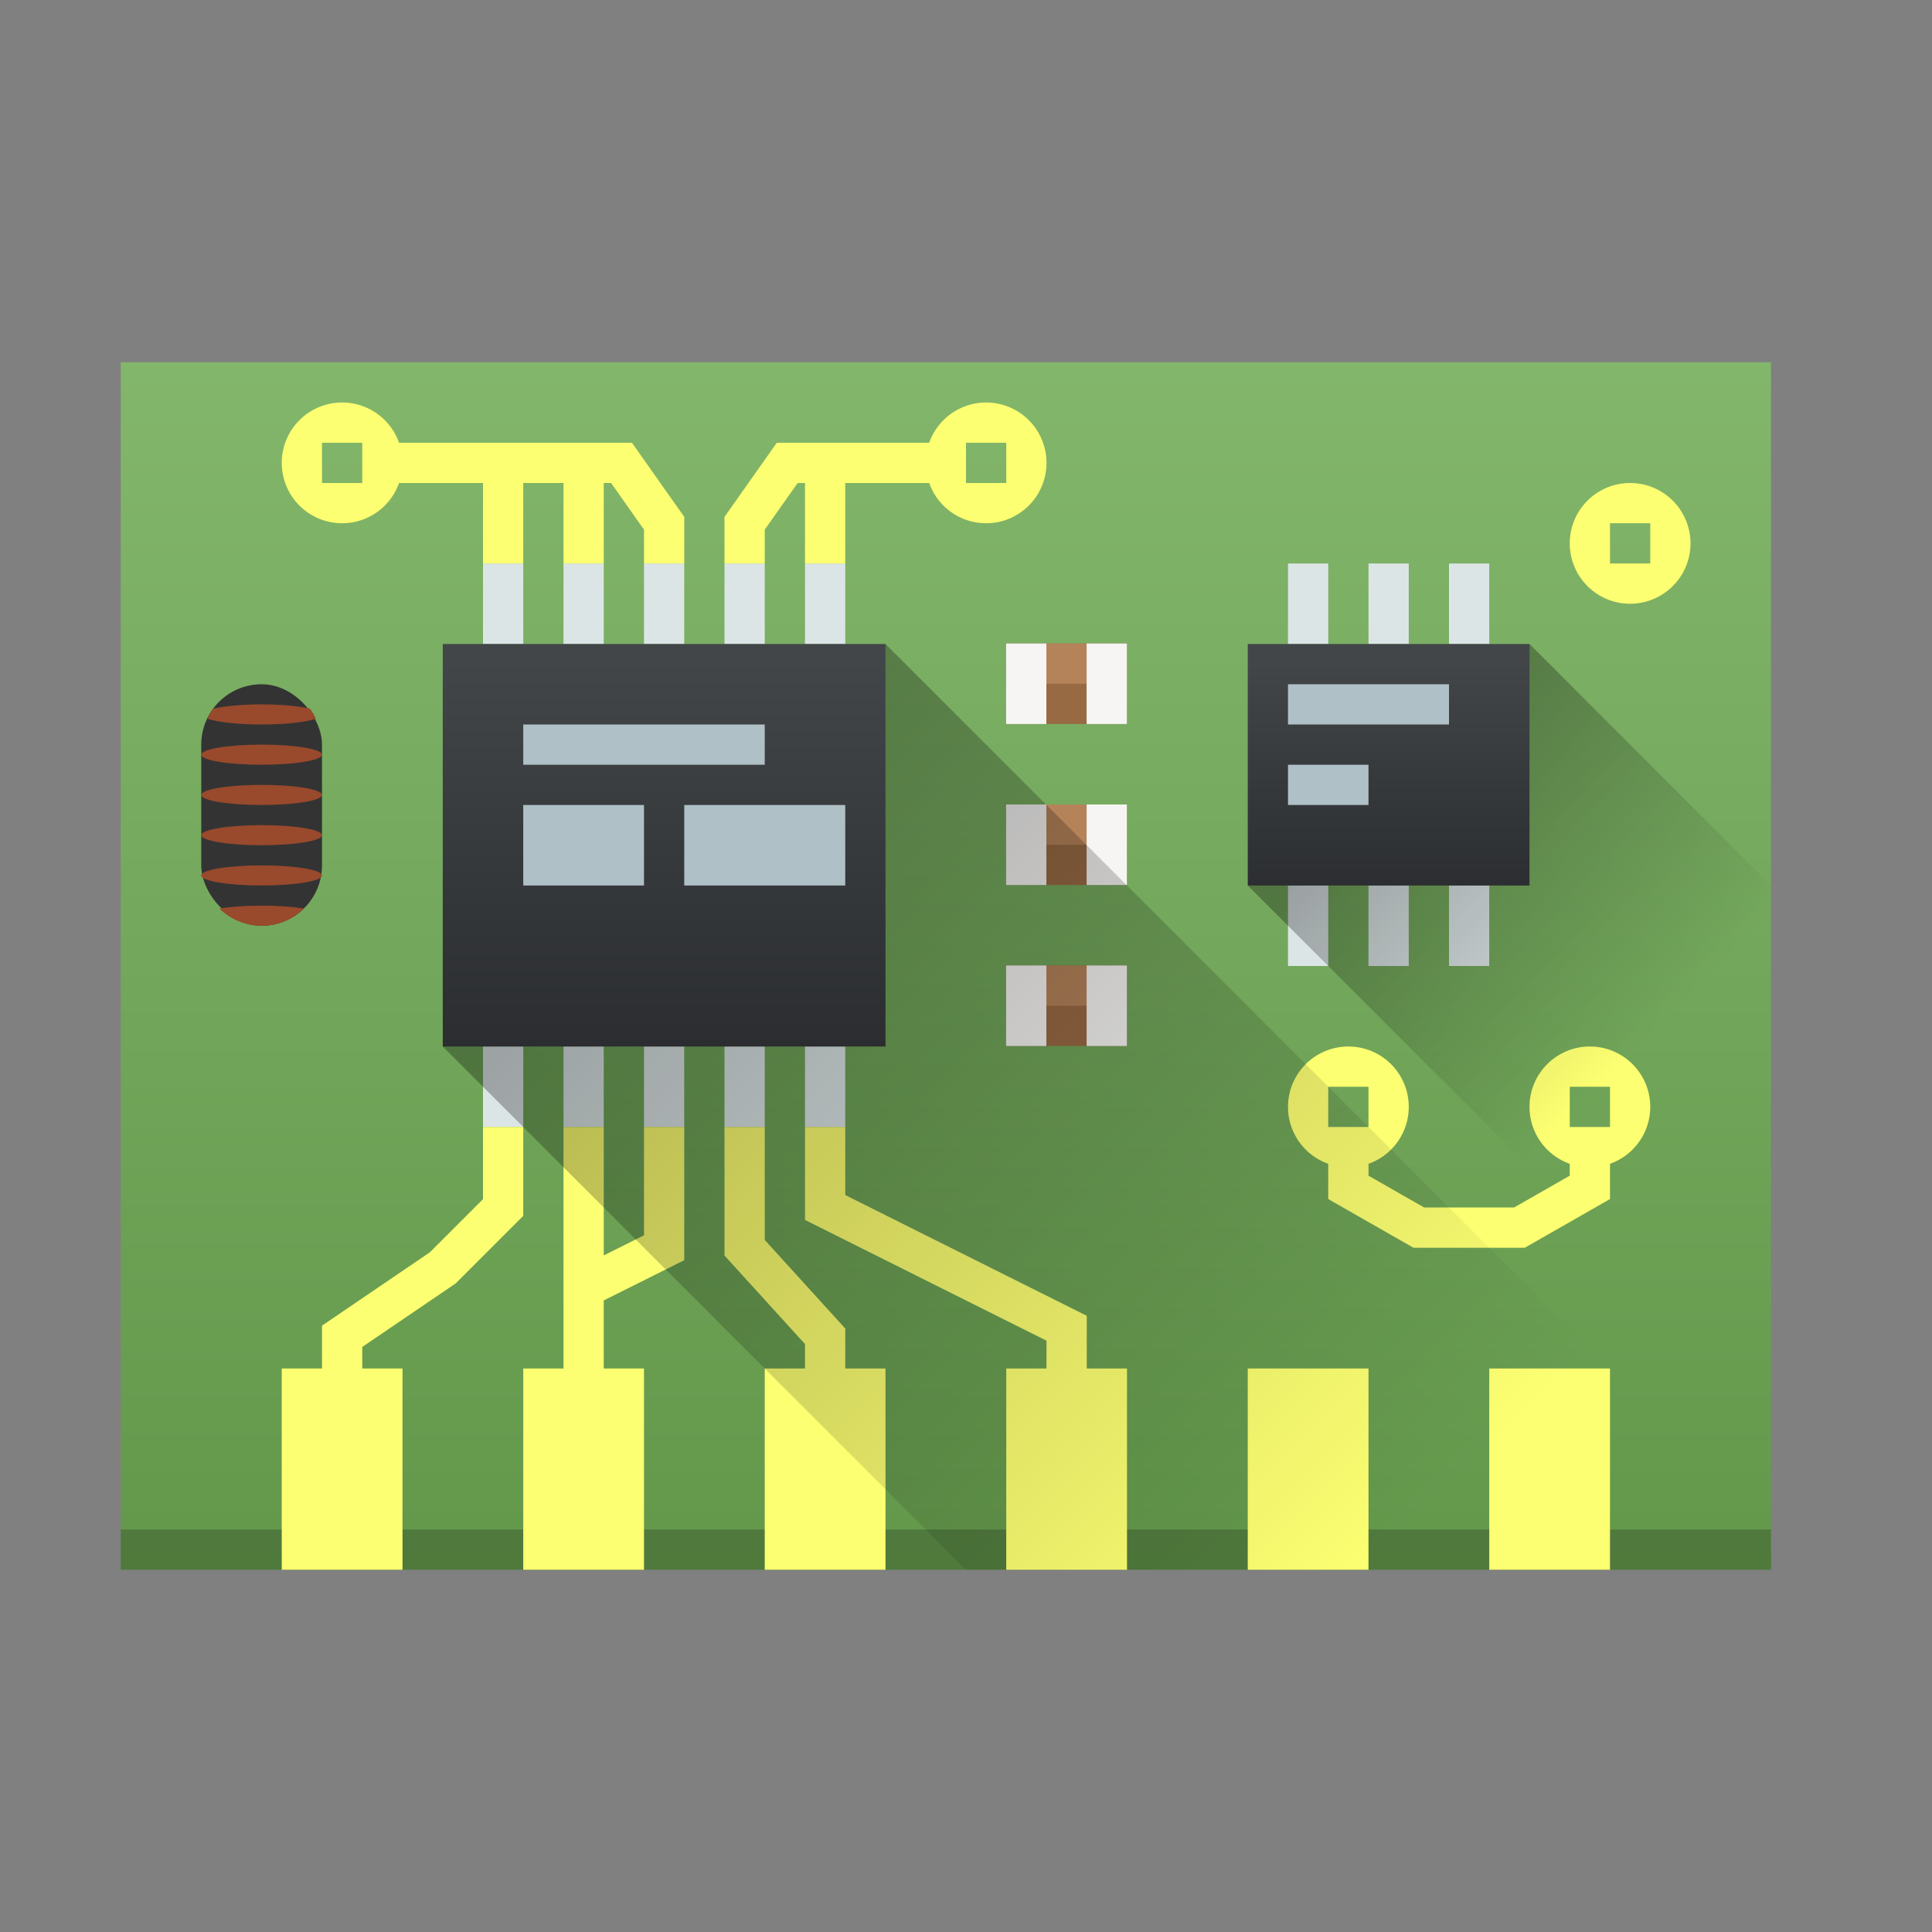 <?xml version="1.0" encoding="UTF-8" standalone="no"?>
<svg
   xmlns:dc="http://purl.org/dc/elements/1.1/"
   xmlns:cc="http://creativecommons.org/ns#"
   xmlns:rdf="http://www.w3.org/1999/02/22-rdf-syntax-ns#"
   xmlns:svg="http://www.w3.org/2000/svg"
   xmlns="http://www.w3.org/2000/svg"
   xmlns:xlink="http://www.w3.org/1999/xlink"
   xmlns:sodipodi="http://sodipodi.sourceforge.net/DTD/sodipodi-0.dtd"
   xmlns:inkscape="http://www.inkscape.org/namespaces/inkscape"
   width="48"
   height="48"
   version="1.1"
   id="svg252"
   sodipodi:docname="org.gnome.Firmware.svg"
   inkscape:version="0.92.3 (2405546, 2018-03-11)">
  <rect width="100%" height="100%" fill="#808080" stroke="none"/>
  <sodipodi:namedview
     pagecolor="#ffffff"
     bordercolor="#666666"
     borderopacity="1"
     objecttolerance="10"
     gridtolerance="10"
     guidetolerance="10"
     inkscape:pageopacity="0"
     inkscape:pageshadow="2"
     inkscape:window-width="1920"
     inkscape:window-height="1020"
     id="namedview254"
     showgrid="true"
     inkscape:zoom="15.07"
     inkscape:cx="15.61125"
     inkscape:cy="24.330363"
     inkscape:window-x="0"
     inkscape:window-y="30"
     inkscape:window-maximized="1"
     inkscape:current-layer="svg252">
    <inkscape:grid
       type="xygrid"
       id="grid1380" />
  </sodipodi:namedview>
  <defs
     id="defs124">
    <linearGradient
       inkscape:collect="always"
       id="linearGradient1667">
      <stop
         style="stop-color:#000000;stop-opacity:1;"
         offset="0"
         id="stop1663" />
      <stop
         style="stop-color:#000000;stop-opacity:0;"
         offset="1"
         id="stop1665" />
    </linearGradient>
    <linearGradient
       id="linearGradient4251-0"
       inkscape:collect="always">
      <stop
         id="stop4253-4"
         style="stop-color:#63984b" />
      <stop
         id="stop4255-2"
         style="stop-color:#8fc278"
         offset="1" />
    </linearGradient>
    <linearGradient
       gradientUnits="userSpaceOnUse"
       x2="0"
       y2="12"
       y1="54"
       id="linearGradient4232"
       xlink:href="#linearGradient4251-0"
       inkscape:collect="always"
       gradientTransform="matrix(0.976,0,0,1,-12.619,-14.999)" />
    <linearGradient
       gradientTransform="matrix(0.344,0,0,0.323,28.875,-310.568)"
       gradientUnits="userSpaceOnUse"
       x2="0"
       y2="1012.362"
       y1="1043.362"
       id="linearGradient4384"
       xlink:href="#linearGradient4159"
       inkscape:collect="always" />
    <linearGradient
       id="linearGradient4159"
       inkscape:collect="always">
      <stop
         id="stop4161"
         style="stop-color:#2a2c2f" />
      <stop
         id="stop4163"
         style="stop-color:#424649"
         offset="1" />
    </linearGradient>
    <linearGradient
       inkscape:collect="always"
       xlink:href="#linearGradient4159"
       id="linearGradient1537"
       gradientUnits="userSpaceOnUse"
       gradientTransform="matrix(0.219,0,0,0.194,42.375,-179.941)"
       y1="1043.362"
       x2="0"
       y2="1012.362" />
    <linearGradient
       inkscape:collect="always"
       xlink:href="#linearGradient1667"
       id="linearGradient1669"
       x1="16"
       y1="21"
       x2="34"
       y2="39"
       gradientUnits="userSpaceOnUse" />
    <linearGradient
       inkscape:collect="always"
       xlink:href="#linearGradient1667"
       id="linearGradient1671"
       x1="35"
       y1="19"
       x2="41.357"
       y2="25.357"
       gradientUnits="userSpaceOnUse" />
  </defs>
  <path
     inkscape:connector-curvature="0"
     style="fill:url(#linearGradient4232);stroke-width:0.988"
     d="m 3,9 v 26 4 H 8.857 38.143 44 V 35 9 H 26.429 Z"
     id="rect4200"
     sodipodi:nodetypes="cccccccccc" />
  <rect
     style="opacity:0.2;fill:#000000;fill-opacity:1;stroke:none;stroke-width:0.442;stroke-linecap:round;stroke-linejoin:round;stroke-miterlimit:4;stroke-dasharray:none;stroke-dashoffset:0;stroke-opacity:1;paint-order:normal"
     id="rect1645"
     width="41"
     height="1"
     x="3"
     y="38" />
  <rect
     width="5"
     x="34"
     y="-10"
     height="3"
     style="fill:#fcff71;stroke-width:0.707;fill-opacity:1"
     id="rect4234"
     transform="rotate(90)" />
  <path
     style="fill:#77767b;stroke-width:0.408"
     d="M 12.6,18.5"
     id="path1449" />
  <path
     style="fill:#77767b;stroke-width:0.408"
     d="M 12.6,20.167"
     id="path1445" />
  <path
     style="fill:#77767b;stroke-width:0.408"
     d="M 16.2,20.167"
     id="path166" />
  <rect
     style="opacity:1;fill:#dce5e6;fill-opacity:1;stroke:none;stroke-width:2;stroke-linecap:round;stroke-linejoin:round;stroke-miterlimit:4;stroke-dasharray:none;stroke-dashoffset:0;stroke-opacity:1;paint-order:normal"
     id="rect1454"
     width="1"
     height="2"
     x="12"
     y="26" />
  <rect
     y="26"
     x="14"
     height="2"
     width="1"
     id="rect1456"
     style="opacity:1;fill:#dce5e6;fill-opacity:1;stroke:none;stroke-width:2;stroke-linecap:round;stroke-linejoin:round;stroke-miterlimit:4;stroke-dasharray:none;stroke-dashoffset:0;stroke-opacity:1;paint-order:normal" />
  <rect
     style="opacity:1;fill:#dce5e6;fill-opacity:1;stroke:none;stroke-width:2;stroke-linecap:round;stroke-linejoin:round;stroke-miterlimit:4;stroke-dasharray:none;stroke-dashoffset:0;stroke-opacity:1;paint-order:normal"
     id="rect1458"
     width="1"
     height="2"
     x="16"
     y="26" />
  <rect
     y="26"
     x="18"
     height="2"
     width="1"
     id="rect1460"
     style="opacity:1;fill:#dce5e6;fill-opacity:1;stroke:none;stroke-width:2;stroke-linecap:round;stroke-linejoin:round;stroke-miterlimit:4;stroke-dasharray:none;stroke-dashoffset:0;stroke-opacity:1;paint-order:normal" />
  <rect
     style="opacity:1;fill:#dce5e6;fill-opacity:1;stroke:none;stroke-width:2;stroke-linecap:round;stroke-linejoin:round;stroke-miterlimit:4;stroke-dasharray:none;stroke-dashoffset:0;stroke-opacity:1;paint-order:normal"
     id="rect1462"
     width="1"
     height="2"
     x="20"
     y="26" />
  <rect
     y="14"
     x="12"
     height="2"
     width="1"
     id="rect1464"
     style="opacity:1;fill:#dce5e6;fill-opacity:1;stroke:none;stroke-width:2;stroke-linecap:round;stroke-linejoin:round;stroke-miterlimit:4;stroke-dasharray:none;stroke-dashoffset:0;stroke-opacity:1;paint-order:normal" />
  <rect
     style="opacity:1;fill:#dce5e6;fill-opacity:1;stroke:none;stroke-width:2;stroke-linecap:round;stroke-linejoin:round;stroke-miterlimit:4;stroke-dasharray:none;stroke-dashoffset:0;stroke-opacity:1;paint-order:normal"
     id="rect1466"
     width="1"
     height="2"
     x="14"
     y="14" />
  <rect
     y="14"
     x="16"
     height="2"
     width="1"
     id="rect1468"
     style="opacity:1;fill:#dce5e6;fill-opacity:1;stroke:none;stroke-width:2;stroke-linecap:round;stroke-linejoin:round;stroke-miterlimit:4;stroke-dasharray:none;stroke-dashoffset:0;stroke-opacity:1;paint-order:normal" />
  <rect
     style="opacity:1;fill:#dce5e6;fill-opacity:1;stroke:none;stroke-width:2;stroke-linecap:round;stroke-linejoin:round;stroke-miterlimit:4;stroke-dasharray:none;stroke-dashoffset:0;stroke-opacity:1;paint-order:normal"
     id="rect1470"
     width="1"
     height="2"
     x="18"
     y="14" />
  <rect
     y="14"
     x="20"
     height="2"
     width="1"
     id="rect1472"
     style="opacity:1;fill:#dce5e6;fill-opacity:1;stroke:none;stroke-width:2;stroke-linecap:round;stroke-linejoin:round;stroke-miterlimit:4;stroke-dasharray:none;stroke-dashoffset:0;stroke-opacity:1;paint-order:normal" />
  <rect
     transform="rotate(90)"
     id="rect1476"
     style="fill:#fcff71;stroke-width:0.707;fill-opacity:1"
     height="3"
     y="-16"
     x="34"
     width="5" />
  <rect
     width="5"
     x="34"
     y="-22"
     height="3"
     style="fill:#fcff71;stroke-width:0.707;fill-opacity:1"
     id="rect1478"
     transform="rotate(90)" />
  <rect
     transform="rotate(90)"
     id="rect1480"
     style="fill:#fcff71;stroke-width:0.707;fill-opacity:1"
     height="3"
     y="-28"
     x="34"
     width="5" />
  <rect
     width="5"
     x="34"
     y="-34"
     height="3"
     style="fill:#fcff71;stroke-width:0.707;fill-opacity:1"
     id="rect1482"
     transform="rotate(90)" />
  <rect
     transform="rotate(90)"
     id="rect1484"
     style="fill:#fcff71;stroke-width:0.707;fill-opacity:1"
     height="3"
     y="-40"
     x="34"
     width="5" />
  <path
     style="opacity:1;fill:#fcff71;fill-opacity:1;stroke:none;stroke-width:2;stroke-linecap:round;stroke-linejoin:round;stroke-miterlimit:4;stroke-dasharray:none;stroke-dashoffset:0;stroke-opacity:1;paint-order:normal"
     d="M 8.5,10 A 1.5,1.5 0 0 0 7,11.5 1.5,1.5 0 0 0 8.5,13 1.5,1.5 0 0 0 10,11.5 1.5,1.5 0 0 0 8.5,10 Z M 8,11 h 1 v 1 H 8 Z"
     id="path1496"
     inkscape:connector-curvature="0" />
  <path
     inkscape:connector-curvature="0"
     id="path1516"
     d="M 24.5,10 A 1.5,1.5 0 0 1 26,11.5 1.5,1.5 0 0 1 24.5,13 1.5,1.5 0 0 1 23,11.5 1.5,1.5 0 0 1 24.5,10 Z m 0.5,1 h -1 v 1 h 1 z"
     style="opacity:1;fill:#fcff71;fill-opacity:1;stroke:none;stroke-width:2;stroke-linecap:round;stroke-linejoin:round;stroke-miterlimit:4;stroke-dasharray:none;stroke-dashoffset:0;stroke-opacity:1;paint-order:normal" />
  <rect
     y="22"
     x="32"
     height="2"
     width="1"
     id="rect1553"
     style="opacity:1;fill:#dce5e6;fill-opacity:1;stroke:none;stroke-width:2;stroke-linecap:round;stroke-linejoin:round;stroke-miterlimit:4;stroke-dasharray:none;stroke-dashoffset:0;stroke-opacity:1;paint-order:normal" />
  <rect
     style="opacity:1;fill:#dce5e6;fill-opacity:1;stroke:none;stroke-width:2;stroke-linecap:round;stroke-linejoin:round;stroke-miterlimit:4;stroke-dasharray:none;stroke-dashoffset:0;stroke-opacity:1;paint-order:normal"
     id="rect1555"
     width="1"
     height="2"
     x="34"
     y="22" />
  <rect
     y="22"
     x="36"
     height="2"
     width="1"
     id="rect1557"
     style="opacity:1;fill:#dce5e6;fill-opacity:1;stroke:none;stroke-width:2;stroke-linecap:round;stroke-linejoin:round;stroke-miterlimit:4;stroke-dasharray:none;stroke-dashoffset:0;stroke-opacity:1;paint-order:normal" />
  <rect
     style="opacity:1;fill:#dce5e6;fill-opacity:1;stroke:none;stroke-width:2;stroke-linecap:round;stroke-linejoin:round;stroke-miterlimit:4;stroke-dasharray:none;stroke-dashoffset:0;stroke-opacity:1;paint-order:normal"
     id="rect1559"
     width="1"
     height="2"
     x="32"
     y="14" />
  <rect
     y="14"
     x="34"
     height="2"
     width="1"
     id="rect1561"
     style="opacity:1;fill:#dce5e6;fill-opacity:1;stroke:none;stroke-width:2;stroke-linecap:round;stroke-linejoin:round;stroke-miterlimit:4;stroke-dasharray:none;stroke-dashoffset:0;stroke-opacity:1;paint-order:normal" />
  <rect
     style="opacity:1;fill:#dce5e6;fill-opacity:1;stroke:none;stroke-width:2;stroke-linecap:round;stroke-linejoin:round;stroke-miterlimit:4;stroke-dasharray:none;stroke-dashoffset:0;stroke-opacity:1;paint-order:normal"
     id="rect1563"
     width="1"
     height="2"
     x="36"
     y="14" />
  <path
     style="opacity:1;fill:#fcff71;fill-opacity:1;stroke:none;stroke-width:2;stroke-linecap:round;stroke-linejoin:round;stroke-miterlimit:4;stroke-dasharray:none;stroke-dashoffset:0;stroke-opacity:1;paint-order:normal"
     d="M 40.5,12 A 1.5,1.5 0 0 1 42,13.5 1.5,1.5 0 0 1 40.5,15 1.5,1.5 0 0 1 39,13.5 1.5,1.5 0 0 1 40.5,12 Z m 0.5,1 h -1 v 1 h 1 z"
     id="path1570"
     inkscape:connector-curvature="0" />
  <path
     inkscape:connector-curvature="0"
     id="path1572"
     d="M 39.5,26 A 1.5,1.5 0 0 1 41,27.5 1.5,1.5 0 0 1 39.5,29 1.5,1.5 0 0 1 38,27.5 1.5,1.5 0 0 1 39.5,26 Z m 0.5,1 h -1 v 1 h 1 z"
     style="opacity:1;fill:#fcff71;fill-opacity:1;stroke:none;stroke-width:2;stroke-linecap:round;stroke-linejoin:round;stroke-miterlimit:4;stroke-dasharray:none;stroke-dashoffset:0;stroke-opacity:1;paint-order:normal" />
  <path
     style="opacity:1;fill:#fcff71;fill-opacity:1;stroke:none;stroke-width:2;stroke-linecap:round;stroke-linejoin:round;stroke-miterlimit:4;stroke-dasharray:none;stroke-dashoffset:0;stroke-opacity:1;paint-order:normal"
     d="M 33.5,26 A 1.5,1.5 0 0 1 35,27.5 1.5,1.5 0 0 1 33.5,29 1.5,1.5 0 0 1 32,27.5 1.5,1.5 0 0 1 33.5,26 Z m 0.5,1 h -1 v 1 h 1 z"
     id="path1574"
     inkscape:connector-curvature="0" />
  <path
     id="path1576"
     style="fill:none;stroke:#fcff71;stroke-width:1px;stroke-linecap:butt;stroke-linejoin:miter;stroke-opacity:1"
     d="m 33.5,28.5 v 1 l 1.75,1 h 2.5 l 1.75,-1 v -1 M 20.5,14 v -2.5 m -2,2.5 -2.14e-4,-1 1.2,-1.7 M 23.5,11.5 H 19.3 M 12.5,14 v -3 m 2,3 v -2.5 m 2,2.5 2.14e-4,-1 L 15.3,11.3 m -5.8,0.2 h 6.2 M 18.5,28 v 3 l 2,2.2 v 2.3 m -6,-7.5 v 7 0 m 2,-7 v 3 l -2,1 v 4 0 m 6,-8 v 2 l 6,3 v 2 m -14,-7 v 2 L 11,31.5 8.5,33.2 V 35"
     inkscape:connector-curvature="0"
     sodipodi:nodetypes="ccccccccccccccccccccccccccccccccccccccccccc" />
  <g
     id="g1581"
     transform="matrix(0,1.273,-0.955,0,32.275,74.105)">
    <path
       id="path232"
       d="M -45.654,7.622 V 4.479 h 1.571 v 3.143 z m 0,0"
       inkscape:connector-curvature="0"
       style="fill:#986a44;stroke-width:0.393" />
    <path
       id="path234"
       d="M -45.654,7.622 V 4.479 h 0.786 v 3.143 z m 0,0"
       inkscape:connector-curvature="0"
       style="fill:#b5835a;stroke-width:0.393" />
    <path
       id="path236"
       d="M -45.654,7.622 V 6.574 h 1.571 v 1.048 z m 0,-2.095 V 4.479 h 1.571 V 5.527 Z"
       inkscape:connector-curvature="0"
       style="fill:#f6f5f4;stroke-width:0.393"
       sodipodi:nodetypes="cccccccccc" />
  </g>
  <g
     transform="matrix(0,1.273,-0.955,0,32.275,78.105)"
     id="g1589">
    <path
       style="fill:#986a44;stroke-width:0.393"
       inkscape:connector-curvature="0"
       d="M -45.654,7.622 V 4.479 h 1.571 v 3.143 z m 0,0"
       id="path1583" />
    <path
       style="fill:#b5835a;stroke-width:0.393"
       inkscape:connector-curvature="0"
       d="M -45.654,7.622 V 4.479 h 0.786 v 3.143 z m 0,0"
       id="path1585" />
    <path
       sodipodi:nodetypes="cccccccccc"
       style="fill:#f6f5f4;stroke-width:0.393"
       inkscape:connector-curvature="0"
       d="M -45.654,7.622 V 6.574 h 1.571 v 1.048 z m 0,-2.095 V 4.479 h 1.571 V 5.527 Z"
       id="path1587" />
  </g>
  <g
     id="g1597"
     transform="matrix(0,1.273,-0.955,0,32.275,82.105)">
    <path
       id="path1591"
       d="M -45.654,7.622 V 4.479 h 1.571 v 3.143 z m 0,0"
       inkscape:connector-curvature="0"
       style="fill:#986a44;stroke-width:0.393" />
    <path
       id="path1593"
       d="M -45.654,7.622 V 4.479 h 0.786 v 3.143 z m 0,0"
       inkscape:connector-curvature="0"
       style="fill:#b5835a;stroke-width:0.393" />
    <path
       id="path1595"
       d="M -45.654,7.622 V 6.574 h 1.571 v 1.048 z m 0,-2.095 V 4.479 h 1.571 V 5.527 Z"
       inkscape:connector-curvature="0"
       style="fill:#f6f5f4;stroke-width:0.393"
       sodipodi:nodetypes="cccccccccc" />
  </g>
  <rect
     style="opacity:1;fill:#333333;fill-opacity:1;stroke:none;stroke-width:1.764;stroke-linecap:round;stroke-linejoin:round;stroke-miterlimit:4;stroke-dasharray:none;stroke-dashoffset:0;stroke-opacity:1;paint-order:normal"
     id="rect1600"
     width="3"
     height="6"
     x="5"
     y="17"
     ry="1.5"
     rx="1.5" />
  <path
     style="opacity:1;fill:#99492c;fill-opacity:1;stroke:none;stroke-width:0.609;stroke-linecap:round;stroke-linejoin:round;stroke-miterlimit:4;stroke-dasharray:none;stroke-dashoffset:0;stroke-opacity:1;paint-order:normal"
     d="M 6.5 17.5 C 5.994 17.5 5.57 17.544 5.299 17.607 C 5.242 17.684 5.192 17.768 5.15 17.855 C 5.39 17.94 5.898 18 6.5 18 C 7.102 18 7.61 17.94 7.85 17.855 C 7.808 17.768 7.758 17.684 7.701 17.607 C 7.43 17.544 7.006 17.5 6.5 17.5 z M 6.5 18.5 C 5.669 18.5 5 18.611 5 18.75 C 5 18.889 5.669 19 6.5 19 C 7.331 19 8 18.889 8 18.75 C 8 18.611 7.331 18.5 6.5 18.5 z M 6.5 19.5 C 5.669 19.5 5 19.611 5 19.75 C 5 19.889 5.669 20 6.5 20 C 7.331 20 8 19.889 8 19.75 C 8 19.611 7.331 19.5 6.5 19.5 z M 6.5 20.5 C 5.669 20.5 5 20.611 5 20.75 C 5 20.889 5.669 21 6.5 21 C 7.331 21 8 20.889 8 20.75 C 8 20.611 7.331 20.5 6.5 20.5 z M 6.5 21.5 C 5.669 21.5 5 21.611 5 21.75 C 5 21.889 5.669 22 6.5 22 C 7.331 22 8 21.889 8 21.75 C 8 21.611 7.331 21.5 6.5 21.5 z M 6.5 22.5 C 6.089 22.5 5.72 22.528 5.449 22.572 C 5.719 22.837 6.09 23 6.5 23 C 6.91 23 7.281 22.837 7.551 22.572 C 7.28 22.528 6.911 22.5 6.5 22.5 z "
     id="rect1626" />
  <path
     style="opacity:0.3;fill:url(#linearGradient1669);fill-opacity:1;stroke:none;stroke-width:0.5;stroke-linecap:round;stroke-linejoin:round;stroke-miterlimit:4;stroke-dasharray:none;stroke-dashoffset:0;stroke-opacity:1;paint-order:normal"
     d="M 22 16 L 17.863 20.137 L 17.363 19.637 L 11 26 L 24 39 L 38.143 39 L 44 39 L 44 38 L 22 16 z "
     id="rect1647" />
  <path
     style="opacity:0.3;fill:url(#linearGradient1671);fill-opacity:1;stroke:none;stroke-width:0.426;stroke-linecap:round;stroke-linejoin:round;stroke-miterlimit:4;stroke-dasharray:none;stroke-dashoffset:0;stroke-opacity:1;paint-order:normal"
     d="M 38 16 L 36.924 17.076 L 36.424 16.576 L 31 22 L 44 35 L 44 22 L 38 16 z "
     id="rect1651" />
  <rect
     width="11"
     x="11"
     y="16"
     height="10"
     style="fill:url(#linearGradient4384);fill-rule:evenodd;stroke-width:0.569"
     id="rect4241" />
  <path
     style="fill:#afc0c6;stroke-width:0.447;fill-opacity:1"
     d="M 13 18 L 13 19 L 19 19 L 19 18 L 13 18 z M 13 20 L 13 22 L 16 22 L 16 20 L 13 20 z M 17 20 L 17 22 L 21 22 L 21 20 L 17 20 z "
     id="path1451" />
  <rect
     id="rect1533"
     style="fill:url(#linearGradient1537);fill-rule:evenodd;stroke-width:0.351"
     height="6"
     y="16"
     x="31"
     width="7" />
  <path
     style="fill:#afc0c6;fill-opacity:1;stroke-width:0.258"
     d="m 32,19 v 1 h 2 v -1 z"
     id="path1547"
     inkscape:connector-curvature="0" />
  <path
     inkscape:connector-curvature="0"
     id="path1551"
     d="m 32,17 v 1 h 4 v -1 z"
     style="fill:#afc0c6;fill-opacity:1;stroke-width:0.365" />
</svg>
